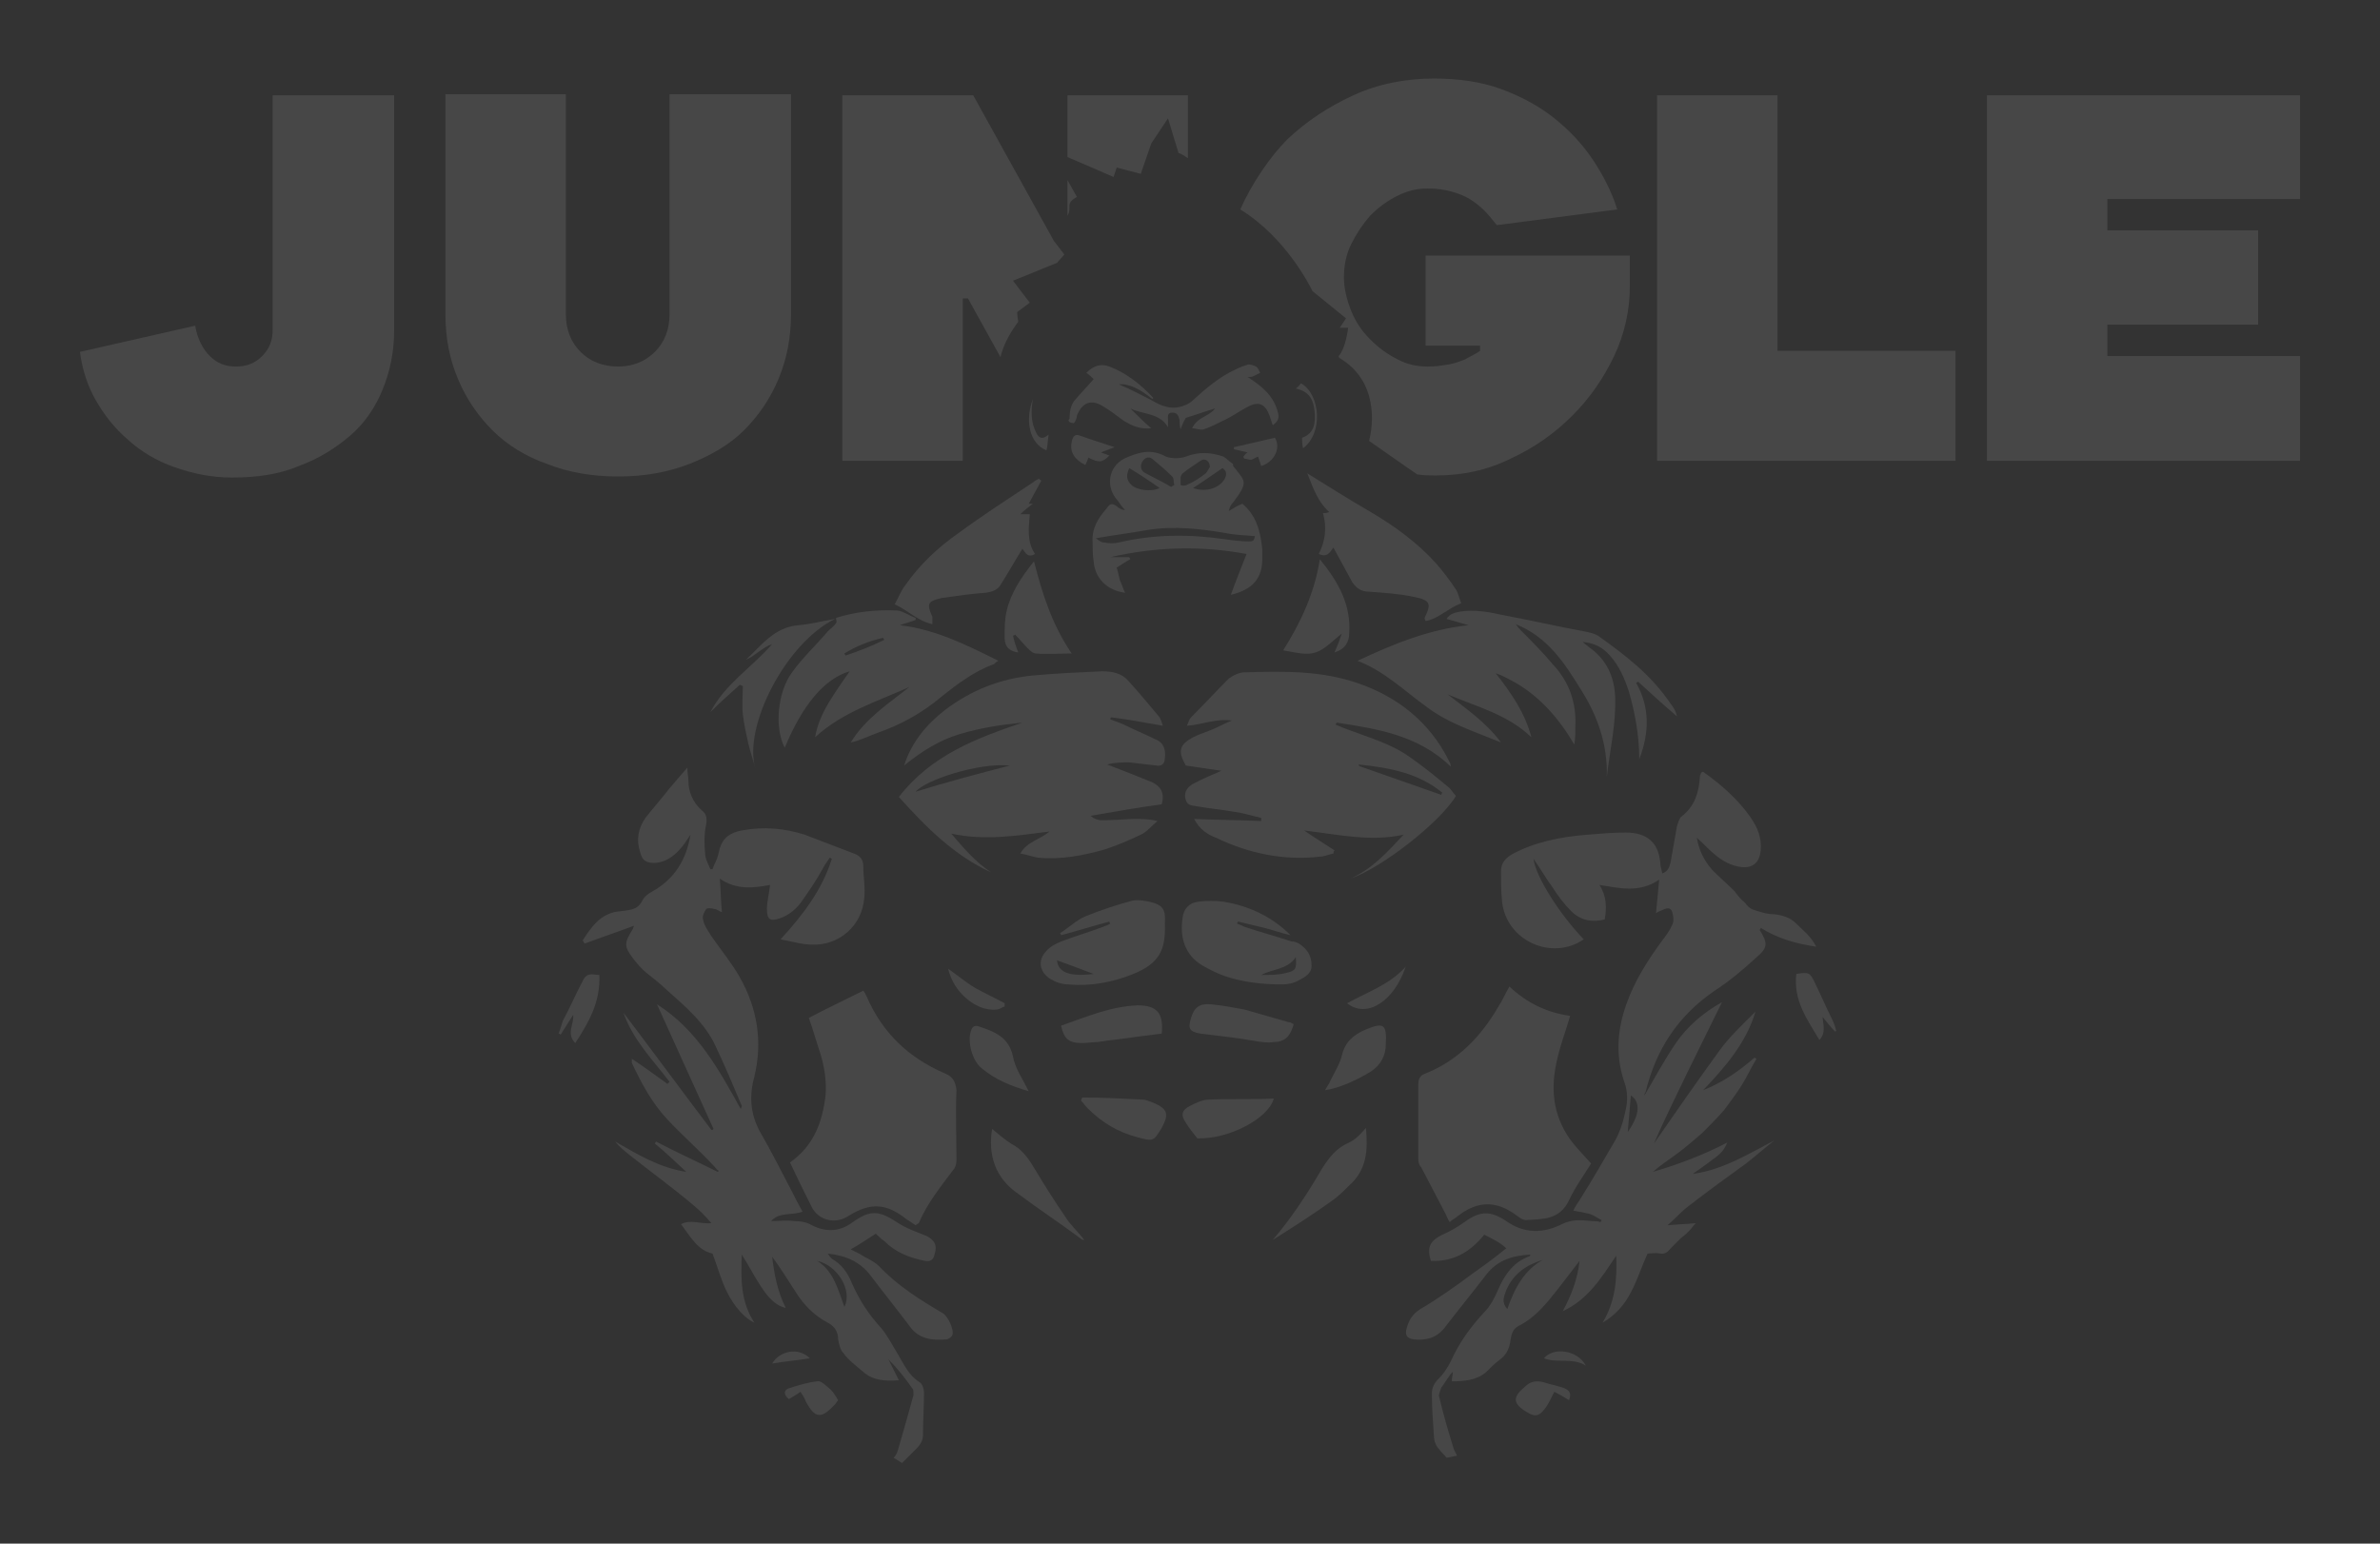 <svg width="925" height="600" viewBox="0 0 925 600" fill="none" xmlns="http://www.w3.org/2000/svg">
<rect x="0" y="0" width="925" height="600" fill="#333333" stroke="none"/>
<g opacity="0.1">
<path d="M324.527 240.57C319.643 241.384 315.166 242.605 310.282 243.012C300.921 243.826 296.037 250.746 289.932 256.445C293.595 254.817 296.444 251.56 300.107 250.339C292.374 259.294 281.792 265.807 276.094 276.798C279.757 273.134 283.827 269.471 287.49 266.214C287.897 266.214 288.304 266.621 288.711 266.621C288.711 270.285 288.304 273.948 288.711 277.612C289.118 281.275 289.932 284.939 290.746 288.602C291.56 292.266 292.781 295.522 293.595 298.779C288.711 282.497 305.398 249.932 324.527 240.57Z" fill="white"/>
<path d="M349.761 243.012C351.796 242.198 353.831 241.791 355.866 240.977C355.866 240.57 355.866 240.57 355.866 240.163C353.424 239.349 351.389 237.72 348.947 237.313C340.807 236.906 332.667 237.72 324.934 240.163C324.934 240.977 325.341 241.791 324.934 242.198C324.12 243.419 322.899 244.233 321.678 245.454C317.201 250.746 311.91 255.631 307.84 261.33C302.142 269.064 300.921 282.904 304.991 290.638C311.91 273.948 320.457 263.772 330.225 260.923C327.376 264.993 324.527 269.064 322.085 273.134C319.643 277.205 317.608 281.682 316.794 286.567C327.376 276.798 340.807 272.727 353.424 267.028C345.284 273.541 336.33 279.24 330.632 288.602C334.295 287.788 337.551 286.16 340.807 284.939C350.168 281.682 358.308 277.205 366.041 270.692C372.146 265.807 378.658 260.923 386.391 258.073C386.798 257.666 387.205 257.259 388.019 256.852C375.809 250.746 363.599 244.64 349.761 243.012ZM328.597 254.817C328.597 254.41 328.19 254.41 328.19 254.003C332.667 251.153 337.958 249.118 343.249 247.897C343.249 248.304 343.656 248.304 343.656 248.711C338.772 251.153 333.481 253.189 328.597 254.817Z" fill="white"/>
<path d="M362.378 239.756C359.936 234.464 360.75 233.65 366.041 232.429C371.739 231.615 377.437 230.801 383.135 230.393C385.984 229.986 388.019 229.172 389.24 226.73C392.089 222.252 394.531 217.775 397.38 213.297C398.601 214.925 399.415 216.961 402.264 215.332C399.008 210.448 399.822 205.156 400.229 199.864C399.008 199.864 398.194 199.864 396.566 199.864C398.194 198.236 399.822 197.015 401.45 195.794C400.636 195.794 400.229 195.794 399.822 195.794C401.45 192.944 403.078 189.688 404.706 186.839C404.299 186.431 403.892 186.431 403.892 186.024C403.078 186.431 402.264 186.839 401.857 187.246C392.089 193.758 381.914 200.271 372.553 207.191C364.413 212.89 357.494 219.403 351.796 227.544C350.168 229.579 349.354 232.022 347.726 234.871C353.017 237.313 356.68 241.384 362.378 242.605C362.378 240.977 362.378 240.163 362.378 239.756Z" fill="white"/>
<path d="M367.262 417.232C353.017 411.126 342.842 401.357 336.737 387.11C336.33 386.296 335.923 385.482 335.516 385.075C328.19 388.738 321.271 391.995 314.352 395.658C315.98 400.136 317.201 404.613 318.829 409.498C320.457 414.79 321.271 420.081 320.864 425.78C319.643 435.957 316.387 445.319 307.026 451.832C309.875 457.938 312.724 463.636 315.573 469.335C318.422 474.627 324.934 475.848 329.818 472.592C338.365 467.3 344.47 467.707 352.203 473.813C353.424 474.627 354.645 475.441 355.866 476.255C356.273 475.848 357.087 475.441 357.087 475.441C360.343 467.707 365.634 461.194 370.518 454.681C371.332 453.867 371.739 452.239 371.739 451.018C371.739 442.063 371.332 433.107 371.739 423.745C371.332 420.081 370.111 418.453 367.262 417.232Z" fill="white"/>
<path d="M448.255 428.63C447.034 428.222 445.406 427.408 444.185 427.408C436.452 427.001 428.312 426.594 420.579 426.594C420.579 427.001 420.172 427.408 420.172 427.815C420.986 428.629 421.8 429.851 422.614 430.665C428.312 436.364 434.417 440.027 442.15 442.062C448.255 443.691 448.255 443.691 451.511 438.399C454.36 433.107 453.953 431.072 448.255 428.63Z" fill="white"/>
<path d="M406.74 175.034C407.147 173.405 407.147 171.777 407.554 168.928C404.706 171.37 403.485 169.742 402.671 168.114C400.636 164.043 400.636 159.566 401.45 155.088C398.194 163.636 400.229 172.591 406.74 175.034Z" fill="white"/>
<path d="M446.627 350.475C444.592 350.068 442.15 349.66 440.115 350.068C434.01 351.696 427.905 353.731 421.8 356.173C418.137 357.802 415.288 360.651 412.032 362.686C412.032 363.093 412.439 363.093 412.439 363.5C418.544 361.872 425.056 359.837 431.161 358.209C431.161 358.616 431.568 359.023 431.568 359.023C430.754 359.43 429.94 359.837 428.719 360.244C423.428 362.279 417.73 363.907 412.439 365.943C410.404 366.757 407.962 367.978 406.334 370.013C403.078 373.677 404.299 378.154 408.369 380.597C410.404 381.818 412.846 382.632 415.288 382.632C423.835 383.446 432.382 381.818 440.522 378.561C450.29 374.491 453.139 369.606 452.732 359.023C453.139 353.324 451.918 351.696 446.627 350.475ZM410.811 373.27C415.288 374.898 419.765 376.526 425.056 378.561C415.288 379.783 411.218 377.747 410.811 373.27Z" fill="white"/>
<path d="M401.857 453.867C399.415 449.796 396.973 446.54 392.903 444.504C390.461 442.876 388.019 440.841 385.577 438.806C383.949 448.982 386.798 457.937 395.752 464.043C403.892 470.149 412.032 475.441 420.172 481.547C420.579 481.954 420.986 481.954 421.393 481.954C418.951 478.697 416.102 476.255 414.067 472.998C409.59 466.485 405.52 459.973 401.857 453.867Z" fill="white"/>
<path d="M390.461 391.18C390.461 390.773 390.461 390.366 390.461 389.959C386.798 387.924 383.135 386.296 379.472 384.26C375.809 382.225 372.553 379.376 368.483 376.526C369.704 381.411 372.146 385.075 375.402 387.924C378.658 390.773 382.728 392.809 387.205 392.402C388.426 392.402 389.24 391.587 390.461 391.18Z" fill="white"/>
<path d="M393.717 410.719C392.089 402.985 386.391 400.95 380.286 398.914C379.065 398.507 377.844 398.914 377.437 400.543C375.809 404.613 377.844 412.347 381.507 415.197C386.798 419.674 392.903 422.117 399.822 424.152C397.38 419.267 394.531 415.197 393.717 410.719Z" fill="white"/>
<path d="M420.579 405.427C422.614 405.427 424.649 405.02 426.684 405.02C431.568 404.206 436.859 403.799 441.743 402.985C444.999 402.578 448.255 402.171 451.511 401.764C452.325 393.623 449.476 390.773 442.15 390.773C431.568 391.18 422.207 395.251 412.846 398.508C412.439 398.508 412.439 398.915 412.439 398.915C413.66 403.799 415.288 405.427 420.579 405.427Z" fill="white"/>
<path d="M510.932 159.973C511.339 164.043 510.932 168.521 506.049 170.149C506.049 171.37 506.049 172.592 506.456 174.22C514.188 168.521 513.374 153.46 505.642 148.982C505.235 149.389 504.828 150.204 503.607 151.018C509.305 152.239 510.525 155.902 510.932 159.973Z" fill="white"/>
<path d="M516.631 199.05C515.41 199.457 515.003 199.457 514.189 199.457C515.817 205.156 515.003 210.448 512.561 215.333C516.224 216.961 517.038 214.111 518.259 212.89C520.701 217.368 523.143 221.845 525.585 226.323C527.213 228.765 529.248 229.987 532.097 229.987C537.795 230.394 543.9 230.801 549.598 232.022C555.703 233.243 556.517 234.464 553.668 240.163C553.668 240.163 553.668 240.57 554.075 241.384C558.959 240.57 562.622 236.499 567.913 234.464C567.099 232.429 566.692 230.394 565.878 229.172C563.436 225.509 560.994 222.252 558.145 218.996C550.819 210.855 541.865 204.342 532.097 198.643C524.364 194.166 516.631 189.281 508.084 183.989C510.526 190.095 512.154 194.98 516.631 199.05Z" fill="white"/>
<path d="M217.079 401.764C217.486 401.764 217.486 401.764 217.893 402.171C219.521 399.728 221.149 396.879 222.777 394.437C223.184 398.1 219.928 401.764 223.591 405.427C228.882 397.286 233.359 389.552 232.952 378.969C230.917 378.969 228.475 377.747 226.847 380.597C223.998 385.889 221.556 391.587 218.707 396.879C218.3 398.1 217.893 399.728 217.079 401.764Z" fill="white"/>
<path d="M391.275 237.313C390.461 240.57 390.461 244.233 390.461 247.897C390.461 251.56 392.496 253.188 395.752 253.595C394.938 251.56 394.124 249.118 393.717 247.083C394.124 247.083 394.531 246.676 394.531 246.676C396.159 248.304 397.787 250.339 399.415 251.967C400.229 252.781 401.45 254.003 402.671 254.003C406.741 254.41 411.218 254.003 416.509 254.003C408.776 242.605 405.113 230.8 401.857 218.182C396.973 224.287 392.903 230.393 391.275 237.313Z" fill="white"/>
<path d="M306.619 543.826C307.84 543.012 309.468 542.198 311.096 540.977C311.91 542.198 312.724 543.419 313.131 544.64C316.794 551.56 319.236 551.56 324.527 545.861C324.934 545.454 325.341 544.64 325.748 544.233C324.934 543.012 324.12 541.384 322.899 540.163C321.271 538.941 319.236 536.499 317.608 536.906C313.945 537.313 309.875 538.534 306.212 539.756C304.584 540.57 304.584 542.198 306.619 543.826Z" fill="white"/>
<path d="M300.107 529.987C304.991 529.172 309.875 528.765 314.759 527.951C310.282 523.474 302.956 525.102 300.107 529.987Z" fill="white"/>
<path d="M447.848 304.07C442.964 302.035 437.673 300 432.382 297.964C431.568 297.557 431.161 297.557 430.347 297.15C433.196 296.336 436.045 296.336 438.894 296.336C442.557 296.743 445.813 297.15 449.476 297.557C451.511 297.964 452.732 296.743 452.732 294.708C453.139 291.452 452.325 288.602 449.069 287.381C444.999 285.346 440.929 283.717 436.859 281.682C435.231 280.868 433.603 280.461 431.568 279.647C431.568 279.24 431.568 278.833 431.975 278.833C438.487 279.647 444.999 280.868 451.918 282.089C451.511 280.461 451.104 279.647 450.697 278.833C446.627 273.948 442.557 269.063 438.487 264.586C436.045 261.736 432.382 260.922 428.312 260.922C419.358 261.329 410.404 261.736 401.45 262.551C388.833 263.772 377.437 268.249 367.262 275.983C359.936 281.682 354.238 288.602 351.389 297.557C357.901 292.266 364.82 287.788 372.96 285.346C381.1 282.903 389.24 281.682 397.38 280.868C379.472 286.974 361.971 293.487 349.354 309.769C359.936 321.574 370.925 332.564 385.17 339.077C379.065 335.007 374.588 329.715 369.704 324.016C382.728 326.865 394.938 324.83 407.962 323.202C403.892 326.458 399.008 327.272 396.566 331.75C399.008 332.157 401.043 332.971 403.485 333.378C412.439 334.192 420.986 332.564 429.533 330.122C434.417 328.494 439.301 326.458 444.185 324.016C446.22 322.795 447.848 320.76 449.883 319.131C446.627 318.317 443.778 318.317 440.929 318.317C438.08 318.317 434.824 318.724 431.975 318.724C429.126 318.724 426.684 319.538 423.835 317.096C433.196 315.468 442.557 313.84 451.511 312.618C452.732 308.141 451.104 305.698 447.848 304.07ZM355.866 307.734C359.529 303.256 380.286 296.336 392.496 297.557C379.879 300.814 367.669 304.07 355.866 307.734Z" fill="white"/>
<path d="M511.34 253.596C515.003 252.374 517.852 249.118 521.515 246.269C520.701 248.711 519.887 250.746 518.666 253.596C522.736 252.374 524.364 249.525 524.364 246.269C525.178 235.278 520.294 226.323 512.968 217.368C510.933 230.393 505.642 241.791 498.723 252.782C503.607 253.596 507.677 254.817 511.34 253.596Z" fill="white"/>
<path d="M483.664 178.291C484.478 178.291 485.292 178.698 486.106 178.698C486.92 178.698 487.734 177.883 488.955 177.476C489.362 178.698 489.769 179.919 490.176 181.14C495.467 179.512 497.909 173.813 495.467 170.149C490.176 171.371 484.885 172.592 479.594 173.813C479.594 174.22 479.594 174.22 479.594 174.627C481.222 175.034 483.257 175.441 484.885 175.848C484.071 176.255 483.664 177.069 483.257 177.476C483.257 177.476 483.257 177.883 483.664 178.291Z" fill="white"/>
<path d="M417.323 164.45C417.73 164.043 417.73 164.043 417.73 164.043C418.137 163.229 418.544 162.415 418.544 161.601C420.579 156.309 424.242 155.088 428.719 157.938C431.568 159.566 434.01 161.601 436.859 163.636C439.708 165.265 442.557 166.893 447.441 166.486C444.185 163.636 441.743 161.194 439.301 158.752C444.185 161.194 450.697 160.38 453.953 166.079C453.953 164.857 453.953 164.043 453.953 163.229C453.953 162.008 453.546 160.38 455.581 160.38C457.616 160.38 458.023 161.601 458.43 163.229C458.43 164.043 458.43 165.265 458.837 166.893C459.651 164.45 460.465 163.229 460.872 162.415C464.942 161.194 468.198 159.973 472.268 158.752C469.826 162.008 465.349 162.008 463.314 166.486C464.942 166.486 466.57 167.3 467.791 166.893C470.233 166.079 472.675 164.857 475.117 163.636C478.78 162.008 482.036 159.566 485.292 157.938C489.362 155.902 491.804 157.123 493.432 161.601C493.839 162.822 494.246 164.043 494.653 165.264C497.095 163.636 497.095 162.008 496.688 160.38C495.06 153.867 490.583 150.203 484.885 146.54C486.106 146.54 486.513 146.54 487.327 146.133C488.141 145.726 488.955 145.319 489.769 144.912C489.362 144.098 488.955 142.876 488.141 142.469C487.327 142.062 486.106 141.655 485.292 141.655C483.664 142.062 481.629 142.876 480.001 143.691C473.896 146.54 468.605 151.018 463.721 155.495C462.907 156.309 461.686 157.123 460.465 157.53C455.581 159.566 451.511 157.938 447.441 155.495C443.371 153.46 439.708 151.425 434.824 149.389C438.894 148.982 443.371 151.425 447.848 155.088L448.255 154.681C443.371 149.389 437.673 144.912 431.161 142.469C427.905 141.248 425.056 142.062 422.207 144.912C423.428 145.726 424.242 146.54 425.056 147.354C422.614 150.203 420.172 152.646 418.137 155.088C416.102 157.123 415.695 159.973 415.695 162.822C414.881 163.229 415.288 164.45 417.323 164.45Z" fill="white"/>
<path d="M419.765 169.335C417.73 168.521 416.916 169.742 416.509 171.777C415.695 175.848 417.73 178.697 421.8 180.733C422.207 179.919 422.614 179.104 423.021 177.883C427.091 179.919 428.312 179.919 431.161 177.069C429.94 176.662 429.126 176.255 427.905 175.848C429.94 175.034 431.161 174.627 433.196 173.813C428.312 172.184 424.242 170.963 419.765 169.335Z" fill="white"/>
<path d="M530.876 400.136C525.992 402.171 522.736 405.021 521.515 410.312C520.701 413.569 518.666 416.825 517.038 420.082C516.631 421.303 515.817 422.117 515.003 423.745C520.701 422.931 527.62 419.675 532.911 416.418C536.574 413.976 538.609 410.312 538.609 405.835C539.016 398.101 537.795 397.286 530.876 400.136Z" fill="white"/>
<path d="M470.64 390.366C466.163 389.959 464.128 391.587 462.907 395.658C461.686 399.729 462.093 400.95 466.57 401.764C473.489 402.578 480.815 403.392 487.734 404.613C490.176 405.02 492.618 405.427 495.06 405.02C499.537 405.02 501.572 402.578 502.793 398.1C501.979 397.693 501.572 397.286 500.758 397.286C495.06 395.658 489.362 394.03 483.664 392.402C479.187 391.587 475.117 390.773 470.64 390.366Z" fill="white"/>
<path d="M600.066 527.951C604.95 529.986 611.055 527.544 616.346 530.8C613.09 524.694 603.729 523.473 600.066 527.951Z" fill="white"/>
<path d="M546.342 375.712C540.237 382.632 531.69 385.482 523.55 389.959C531.283 396.065 541.865 389.145 546.342 375.712Z" fill="white"/>
<path d="M524.364 444.098C519.48 446.133 516.631 449.796 513.782 454.274C508.084 464.043 501.979 473.406 494.653 481.954C502.386 477.069 510.119 472.185 517.445 466.893C519.887 465.265 522.329 462.822 524.364 460.787C531.283 454.681 531.69 446.947 530.876 438.399C528.841 440.841 526.806 442.877 524.364 444.098Z" fill="white"/>
<path d="M562.622 305.698C557.738 301.628 553.261 297.964 547.97 294.301C540.644 289.009 531.69 286.567 523.143 283.31C521.922 282.903 520.294 282.089 519.073 281.682C519.073 281.275 519.48 281.275 519.48 280.868C535.353 283.31 551.226 285.753 563.843 297.964C563.843 296.743 563.436 296.336 563.029 295.522C555.703 280.868 543.493 271.099 528.434 265.807C513.782 260.515 498.723 260.922 483.664 261.329C481.629 261.329 479.187 262.551 477.559 263.772C472.675 268.656 467.791 273.948 462.907 278.833C462.093 279.647 462.093 280.461 461.279 282.089C467.384 281.682 472.268 279.24 478.78 280.054C476.745 280.868 475.117 281.682 473.489 282.496C470.233 284.125 466.977 284.939 463.721 286.567C458.43 289.416 457.616 291.859 460.872 297.557L474.71 299.593C471.047 301.221 466.977 302.849 463.314 304.884C460.872 306.513 460.058 308.548 460.872 310.99C461.686 313.433 463.721 313.025 465.349 313.433C469.826 314.247 474.71 314.654 479.187 315.468C482.85 315.875 486.513 317.096 490.176 317.91C490.176 318.317 490.176 318.724 490.176 319.131C481.629 318.724 473.082 318.724 464.128 318.317C466.163 322.388 469.419 324.423 472.675 325.644C485.292 331.75 499.13 334.599 512.968 332.971C514.596 332.971 516.224 332.157 518.259 331.75C518.259 331.343 518.259 330.936 518.666 330.529C515.003 328.087 510.933 325.644 506.863 322.795C520.294 324.423 532.911 327.272 545.528 324.423C539.423 330.936 533.318 337.856 524.771 341.519C536.981 337.449 559.773 319.538 565.878 309.362C564.657 308.141 563.843 306.513 562.622 305.698ZM560.18 308.955C549.598 305.291 539.423 301.628 528.841 297.964C528.434 297.964 528.027 297.557 528.027 297.15C539.83 298.371 551.226 300.407 560.587 308.141C560.18 308.548 560.18 308.548 560.18 308.955Z" fill="white"/>
<path d="M621.637 247.49C620.009 246.268 617.974 245.861 615.939 245.454C604.95 243.419 594.368 240.977 583.379 238.941C578.088 237.72 572.797 236.906 567.506 237.72C565.471 238.127 563.436 238.534 562.215 240.57C565.064 241.384 567.913 242.198 570.762 243.012C555.296 244.64 541.458 250.339 527.62 256.852C538.202 260.922 545.935 268.657 554.482 274.762C563.029 281.275 573.611 284.532 583.379 288.602C577.681 280.868 569.948 275.576 562.622 269.878C574.018 274.762 585.821 277.612 595.182 286.567C592.74 277.205 587.449 269.471 581.344 261.737C584.193 262.551 586.635 264.179 589.077 265.4C598.845 271.099 606.171 279.647 611.869 289.416C612.276 286.974 612.276 284.532 612.276 282.089C612.683 273.134 609.834 264.993 603.729 258.48C599.659 253.595 595.182 249.118 590.705 244.64C589.891 243.826 589.484 243.012 589.077 242.605C601.287 247.49 607.799 257.259 614.311 267.842C620.823 278.019 624.893 289.416 624.486 302.035C625.707 291.452 628.149 281.275 627.742 270.692C627.335 262.551 624.079 256.038 617.567 251.56C616.753 250.746 615.939 250.339 615.125 249.525C619.602 249.932 622.858 251.56 625.707 254.817C629.37 258.887 631.405 263.772 633.033 268.657C635.475 277.205 637.103 285.753 637.103 295.115C641.173 284.532 641.173 274.762 635.882 265.4C636.289 265.4 636.289 264.993 636.696 264.993C641.58 269.471 646.464 273.948 651.755 278.426C651.348 276.391 650.534 275.169 649.313 273.541C641.58 262.144 631.812 254.817 621.637 247.49Z" fill="white"/>
<path d="M607.392 539.349C604.95 538.535 602.508 538.128 600.066 537.314C597.217 536.499 594.775 536.906 592.74 538.942C587.856 543.012 587.856 545.455 593.147 548.711C596.403 550.746 598.031 550.746 600.473 547.49C602.101 545.455 602.915 543.012 604.136 540.977C605.764 541.791 607.799 543.012 609.834 544.233C611.055 540.977 609.427 540.163 607.392 539.349Z" fill="white"/>
<path d="M554.075 417.232C551.633 418.046 551.226 419.674 551.226 421.71C551.226 431.479 551.226 440.841 551.226 450.61C551.226 451.832 551.633 453.053 552.447 453.867C555.703 459.973 558.552 465.672 561.808 471.777C562.215 472.591 562.622 473.813 563.436 475.034C564.657 473.813 565.878 473.406 566.692 472.591C574.018 466.893 581.344 466.486 589.077 472.184C590.298 472.999 591.519 474.22 593.147 474.22C599.659 473.813 606.171 474.22 609.834 466.486C612.276 461.194 615.939 456.309 618.381 452.239C615.125 448.575 612.276 445.726 610.241 442.876C603.322 433.107 602.508 422.524 605.357 411.126C606.578 405.834 608.613 400.543 610.241 394.844C601.287 393.623 593.554 389.959 586.635 383.446C585.007 386.296 583.786 389.145 582.158 391.587C575.239 403.392 566.285 412.347 554.075 417.232Z" fill="white"/>
<path d="M469.826 427.409C467.384 427.409 464.942 428.63 462.5 429.851C459.244 431.479 458.837 433.514 460.872 436.364C462.093 438.399 463.721 440.434 465.349 442.47C477.559 442.877 493.025 434.736 495.06 427.001C486.92 427.409 478.373 427.001 469.826 427.409Z" fill="white"/>
<path d="M482.85 195.793C480.815 196.608 479.594 197.422 477.559 198.643C477.966 197.015 478.373 196.201 479.187 195.386C485.292 187.245 484.071 187.245 479.594 181.547C479.187 181.139 479.187 180.732 479.187 180.325C477.966 179.511 476.745 178.29 475.524 177.476C470.64 175.848 466.163 175.441 460.872 177.476C458.837 178.29 455.174 178.29 453.139 177.476C447.441 174.22 442.15 175.848 436.859 178.29C430.754 181.547 429.533 189.281 434.417 194.572C435.231 195.793 436.045 197.015 437.266 198.236C436.045 198.236 435.638 197.829 434.824 197.422C432.382 195.386 431.568 195.386 429.94 197.829C426.684 201.492 424.242 205.563 424.649 210.855C424.649 213.297 424.649 215.739 425.056 218.182C425.463 224.694 430.347 229.579 437.266 230.393C436.452 228.765 436.045 227.137 435.231 225.509C434.824 223.88 434.417 221.845 434.01 220.624C436.045 219.403 437.673 218.182 439.301 217.367C439.301 216.96 438.894 216.96 438.894 216.553H431.568C449.476 212.483 466.977 212.076 484.478 215.332C482.443 220.624 480.408 225.509 478.373 231.207C486.92 229.172 490.583 224.694 490.583 217.367C490.583 216.146 490.583 214.518 490.583 213.297C489.769 205.97 488.141 200.271 482.85 195.793ZM475.524 186.838C473.082 190.095 468.198 191.316 463.721 189.688C467.384 187.245 471.047 184.803 475.117 181.954C477.152 183.175 476.745 185.21 475.524 186.838ZM458.837 185.617C458.837 185.21 459.244 184.396 459.651 183.989C461.686 182.361 464.128 180.732 466.57 179.104C468.198 177.883 470.233 179.104 470.233 181.547C469.826 181.954 469.419 183.175 468.605 183.989C466.57 185.617 464.128 187.245 461.279 188.466C460.465 188.874 459.244 188.874 458.837 188.466C458.837 187.652 458.837 186.431 458.837 185.617ZM444.185 179.104C445.406 177.476 447.034 177.476 448.255 178.697C450.697 180.732 453.139 182.768 455.581 185.21C456.395 186.024 455.988 187.245 456.395 188.466C455.988 188.874 455.581 188.874 455.174 189.281C451.918 187.245 448.255 185.617 444.592 183.582C443.371 182.768 442.964 180.732 444.185 179.104ZM438.894 181.954C442.964 184.396 446.627 186.838 450.697 189.688C447.441 191.316 441.743 190.502 439.708 188.466C437.673 186.431 437.673 184.803 438.894 181.954ZM485.292 210.447C482.443 210.447 479.187 210.04 476.338 209.633C462.5 207.598 448.662 207.598 434.824 210.855C433.196 211.262 431.161 211.262 429.126 210.855C427.905 210.855 427.091 210.04 425.87 209.226C432.789 208.005 439.301 207.191 446.22 205.97C456.395 204.342 466.57 205.563 476.338 207.191C480.001 208.005 484.071 208.005 487.734 208.412C487.327 210.04 487.327 210.447 485.292 210.447Z" fill="white"/>
<path d="M366.448 510.448C357.494 505.156 348.947 499.864 341.621 492.13C339.586 490.095 336.33 488.874 333.888 487.245C333.074 486.838 332.26 486.431 330.632 485.617C334.295 483.582 337.144 481.547 340.4 479.511C341.621 480.733 342.435 481.547 343.656 482.361C348.133 486.838 353.424 488.874 359.529 490.095C361.564 490.502 362.785 489.688 363.192 487.652C364.413 483.989 363.192 481.954 359.936 480.325C355.866 478.697 352.203 477.476 348.54 475.034C341.621 470.556 338.365 470.149 331.446 475.034C326.562 478.697 321.271 479.104 315.573 476.255C313.538 475.034 311.096 474.627 308.654 474.627C305.805 474.22 302.549 474.627 299.7 474.627C302.956 470.963 307.433 472.591 311.91 470.963C310.282 468.114 309.061 465.671 307.84 463.229C303.77 455.495 299.7 447.354 295.223 439.62C291.56 432.7 291.153 425.78 293.188 418.453C296.444 405.02 294.409 391.994 287.49 379.783C284.234 374.084 280.164 369.199 276.501 363.908C275.28 361.872 273.652 359.837 273.245 357.395C272.838 356.173 273.652 354.545 274.466 353.324C274.873 352.917 276.501 352.917 277.722 353.324C278.536 353.324 279.35 354.138 280.571 354.545C280.164 350.475 280.164 346.404 279.757 341.519C286.269 345.997 292.781 345.183 299.293 343.962C298.886 347.625 298.072 350.475 298.072 353.324C298.072 357.395 299.293 358.209 302.956 356.988C306.619 355.766 309.468 353.324 311.503 350.475C314.352 346.404 317.201 342.334 319.643 337.856C320.457 336.228 321.678 334.6 322.492 333.378C322.899 333.378 322.899 333.785 323.306 333.785C319.643 345.59 312.317 355.359 303.363 365.129C307.84 365.943 311.91 367.164 315.573 367.164C326.155 367.571 335.109 359.837 335.923 348.846C336.33 344.776 335.516 340.705 335.516 336.635C335.516 334.192 334.295 332.564 331.853 331.75C325.341 329.308 319.236 326.865 312.724 324.423C304.991 321.981 296.851 321.167 288.304 322.795C283.827 323.609 280.978 325.644 279.757 329.715C279.35 331.343 278.943 333.378 278.129 335.007C277.722 335.821 277.315 336.635 276.908 337.856C276.501 337.856 276.094 337.856 276.094 337.856C275.28 335.821 274.059 333.785 274.059 331.75C273.652 328.087 273.652 324.016 274.466 320.353C274.873 317.91 274.466 316.282 272.838 315.061C269.175 311.804 267.547 307.734 267.547 303.256C267.547 302.035 267.14 300.407 267.14 298.372C264.291 301.628 261.849 304.477 259.814 306.92C256.965 310.583 253.709 314.247 250.86 317.91C248.011 321.981 247.197 326.458 248.825 331.343C249.639 334.6 251.267 335.414 254.523 335.414C259.814 335.007 263.07 331.75 265.919 328.087C266.733 326.865 267.547 325.644 268.361 324.423C266.733 334.192 262.256 341.519 253.709 346.404C252.081 347.218 250.453 348.439 249.639 350.068C248.418 352.51 246.79 353.324 244.348 353.731C242.313 354.138 240.685 354.138 238.65 354.545C232.545 356.173 229.696 360.651 226.44 365.536C226.847 365.943 226.847 366.35 227.254 366.757C233.766 364.315 239.871 362.279 246.383 359.837C246.383 360.244 245.976 360.651 245.976 361.058C242.72 366.35 242.313 367.571 245.976 372.456C247.604 374.491 249.232 376.526 251.267 378.154C253.709 380.19 256.558 382.225 259 384.667C266.326 391.18 274.059 397.693 278.129 406.648C281.792 414.382 285.048 422.116 288.304 429.851C288.304 429.851 288.304 430.258 287.897 431.072C279.35 415.604 270.803 400.135 255.337 390.366C262.663 406.648 269.989 422.524 277.315 438.806C276.908 439.213 276.908 439.213 276.501 439.213C265.105 424.152 253.709 408.684 242.313 393.623C245.976 404.206 253.709 411.94 260.221 420.488L259.407 421.302C254.93 418.046 250.453 414.789 245.569 411.533C245.569 412.347 245.569 412.754 245.569 413.161C249.232 420.895 253.302 428.629 259.407 435.142C265.105 441.248 271.617 446.947 277.315 453.053C278.129 453.867 278.536 454.681 279.35 455.088L278.943 455.495C270.803 451.424 262.663 447.761 254.93 443.69C254.93 444.098 254.523 444.097 254.523 444.505C258.593 447.761 262.256 451.424 266.733 455.495C256.151 453.867 247.604 448.575 239.057 443.69C240.685 445.726 242.72 447.354 244.755 448.982C252.895 455.495 261.442 461.601 269.582 468.521C272.024 470.556 274.059 472.591 276.501 475.441C272.024 475.848 268.361 473.813 264.698 475.848C268.361 480.733 271.21 486.024 276.908 487.245C278.943 492.537 280.164 497.422 282.606 502.306C285.455 508.005 289.525 512.483 293.188 514.111C287.897 505.97 287.897 497.422 288.304 487.652C291.153 492.13 293.188 496.201 295.63 499.864C299.293 505.563 302.142 507.598 305.398 508.412C302.142 501.899 300.921 495.387 300.107 488.467C303.363 492.944 306.212 497.422 309.061 501.899C312.317 507.191 316.387 511.262 321.678 514.111C324.12 515.332 325.748 517.368 325.748 520.624C326.155 522.659 326.562 524.695 327.783 525.916C329.818 528.765 332.667 530.8 335.516 533.243C339.179 536.499 343.656 536.906 349.354 536.499C347.726 533.243 346.505 530.8 345.284 528.358C348.947 532.022 351.796 535.685 354.645 539.756C355.052 540.163 355.052 541.384 355.052 542.198C353.017 549.525 350.982 556.852 348.947 563.772C348.54 564.993 348.133 565.807 347.319 566.621L350.575 568.657C352.61 566.621 354.238 564.993 356.273 562.958C357.901 561.33 358.715 559.701 358.715 557.666C358.715 552.374 359.122 546.676 359.122 541.384C359.122 539.756 358.308 537.72 357.494 537.313C353.017 534.464 351.389 530.393 348.947 526.323C346.912 523.066 344.877 518.996 342.435 516.146C337.551 510.855 333.888 505.156 331.039 498.643C329.411 494.572 326.969 491.316 323.306 489.281C322.899 488.874 322.492 488.467 321.678 487.245C329.004 488.059 334.295 490.502 338.365 495.794C343.249 502.306 348.54 508.819 353.424 515.332C357.087 520.624 362.378 521.031 367.669 520.624C368.483 520.624 369.704 519.81 370.111 518.996C370.925 516.96 368.483 511.669 366.448 510.448ZM328.19 508.005C325.748 501.492 324.12 494.165 317.608 490.095C325.341 491.723 331.446 501.492 328.19 508.005ZM665.186 451.017C669.256 448.168 670.07 446.947 671.291 444.097C661.93 448.982 652.162 452.646 642.394 455.495C645.65 452.646 648.906 450.61 652.162 448.168C655.418 445.726 658.674 442.876 661.523 440.434C664.372 437.585 667.628 434.328 670.07 431.479C672.512 428.222 674.954 424.966 676.989 421.709C679.024 418.453 680.652 414.789 682.687 411.533C682.28 411.533 682.28 411.126 681.873 411.126C675.768 416.418 669.256 420.895 661.93 423.745C670.477 414.789 678.617 405.427 682.28 393.216C677.396 398.1 672.105 402.985 668.035 408.684C659.488 420.488 650.941 432.7 642.801 444.505C646.871 435.142 651.348 426.187 655.825 416.825C660.302 407.87 664.779 398.507 669.256 389.552C661.93 393.623 655.825 398.914 651.348 405.427C646.871 411.94 643.208 418.86 639.138 425.78C639.138 425.373 639.138 424.966 639.545 424.559C643.615 407.87 652.162 394.844 666.407 385.074C672.105 381.411 677.396 376.933 682.28 372.456C687.164 368.385 687.164 366.757 683.908 361.465C683.908 361.465 684.315 361.058 684.315 360.651C690.827 364.722 697.746 366.757 705.886 367.978C703.851 363.908 700.595 361.465 698.153 359.023C695.711 356.581 692.862 355.766 689.606 355.359C686.757 355.359 684.315 354.545 681.873 353.731C680.245 353.324 679.024 352.103 678.21 350.882C676.582 349.661 675.361 348.032 674.14 346.404C671.291 343.555 668.442 341.112 665.593 338.263C662.337 334.6 660.302 330.529 659.488 325.644C661.93 327.68 663.558 329.715 666 331.75C669.256 334.6 672.919 336.635 676.989 337.042C681.466 337.449 683.908 335.007 684.315 330.529C684.722 325.644 683.094 321.574 680.245 317.503C675.361 310.583 668.849 304.884 661.93 300C661.93 300 661.523 300 661.116 300.407C661.116 300.814 660.709 301.221 660.709 301.628C660.302 308.141 658.674 313.433 653.383 317.503C652.569 318.317 652.162 319.946 651.755 321.167C650.941 325.644 650.127 330.529 649.313 335.007C648.906 336.635 648.499 338.67 646.057 339.484C645.65 337.856 645.243 336.228 645.243 335.007C644.429 327.273 639.952 323.609 631.812 323.609C626.928 323.609 622.044 324.016 617.16 324.423C606.578 325.237 596.403 327.273 587.449 332.157C585.007 333.785 583.379 335.414 583.379 338.67C583.379 342.741 583.379 346.404 583.786 350.475C585.414 365.536 602.915 373.677 615.532 365.129C606.171 355.359 596.81 340.705 595.996 333.785C598.845 337.856 600.88 341.519 603.322 344.776C605.357 348.032 607.799 351.289 610.648 354.138C614.311 357.802 618.788 358.616 623.672 357.395C624.486 352.917 624.486 348.439 621.637 343.962C629.37 345.183 637.103 347.218 644.836 341.927C644.429 346.811 644.022 350.475 643.615 354.952C644.836 354.138 645.243 354.138 646.057 353.731C648.499 352.51 649.72 352.917 650.127 355.359C650.534 356.988 650.534 358.616 649.72 359.837C648.906 361.872 647.278 363.908 646.057 365.536C640.359 373.27 635.475 381.004 632.219 389.959C628.556 400.135 627.742 410.312 631.405 420.895C632.626 424.152 632.626 428.222 631.812 431.479C630.998 435.549 629.777 439.62 627.742 443.283C623.265 451.017 618.788 458.751 613.904 466.486C613.09 467.707 612.276 468.928 611.462 470.556C613.904 470.963 615.939 471.37 617.567 471.777C619.195 472.184 620.823 473.406 622.451 474.22C622.451 474.627 622.044 474.627 622.044 475.034C621.23 474.627 620.009 474.627 618.788 474.627C614.718 474.22 611.055 473.813 606.985 475.848C599.659 479.511 592.333 479.511 585.414 474.627C579.309 470.556 575.239 470.556 569.134 475.034C566.285 477.069 563.436 478.697 560.587 479.918C555.703 482.361 554.482 484.803 556.11 490.095C565.064 490.502 571.576 486.431 576.867 479.918C580.123 481.547 583.379 483.175 585.414 485.21C580.937 488.874 576.46 492.13 572.39 494.979C565.878 499.864 558.959 504.749 552.04 508.819C548.784 510.855 547.563 513.297 546.749 516.146C545.935 518.996 546.749 520.217 549.598 520.624C554.075 521.031 558.145 520.217 561.401 516.146C566.692 509.226 572.39 502.306 577.681 495.387C582.158 489.688 587.856 488.06 594.775 487.652C594.775 488.06 594.368 488.467 593.961 488.467C587.856 490.909 584.6 495.794 582.158 501.492C580.937 504.342 579.309 507.598 576.867 510.041C571.576 515.739 567.099 521.845 563.843 529.172C562.622 531.614 560.994 534.057 558.959 536.092C557.331 537.72 556.517 539.349 556.517 541.791C556.517 547.49 556.924 552.781 557.331 558.48C557.331 560.108 558.145 562.144 559.366 563.365C560.18 564.586 561.401 565.4 562.215 566.621L566.285 565.807C565.878 564.993 565.471 564.179 565.064 563.365C563.029 556.852 560.994 549.932 559.366 543.012C558.959 542.198 559.773 540.57 560.18 539.349C561.401 537.72 562.622 535.685 563.843 534.057C564.25 533.65 564.25 533.65 564.657 533.243C564.657 534.464 564.25 535.278 564.25 536.906C569.134 536.906 574.018 536.499 577.681 533.243C579.309 531.614 580.937 529.986 582.565 528.765C585.414 526.73 586.635 524.287 587.042 521.031C587.449 518.589 587.856 516.553 590.298 515.332C596.81 512.076 601.287 506.377 605.764 500.678C608.613 497.015 611.055 493.758 613.904 490.095C613.09 497.422 610.648 503.528 607.392 509.633C617.16 505.156 622.451 496.608 628.149 488.06C628.556 497.422 627.742 505.97 622.858 514.111C627.742 511.262 631.405 507.191 633.847 502.306C636.289 497.829 637.917 492.537 640.359 487.245C641.58 487.245 643.208 486.838 645.243 487.245C647.685 487.652 648.499 486.024 649.72 484.803C650.941 483.582 652.162 482.361 653.383 481.14C654.604 480.325 655.825 479.104 656.639 478.29C657.453 477.476 657.86 476.662 659.081 475.441C655.011 475.848 652.162 475.848 648.092 476.255C651.348 473.406 653.79 470.556 656.639 468.521C663.965 462.822 671.291 457.53 678.617 452.239C682.28 449.389 685.943 446.133 689.606 443.283C679.431 448.575 669.663 454.681 657.86 456.309C660.709 454.274 663.151 452.646 665.186 451.017ZM585.821 508.819C583.379 505.97 584.6 503.935 585.414 501.492C588.263 494.979 593.147 491.723 599.659 489.688C592.333 493.758 588.67 500.678 585.821 508.819ZM632.626 440.027C633.033 435.549 633.44 430.258 633.847 425.78C637.51 428.222 637.51 433.107 632.626 440.027ZM366.448 510.448C357.494 505.156 348.947 499.864 341.621 492.13C339.586 490.095 336.33 488.874 333.888 487.245C333.074 486.838 332.26 486.431 330.632 485.617C334.295 483.582 337.144 481.547 340.4 479.511C341.621 480.733 342.435 481.547 343.656 482.361C348.133 486.838 353.424 488.874 359.529 490.095C361.564 490.502 362.785 489.688 363.192 487.652C364.413 483.989 363.192 481.954 359.936 480.325C355.866 478.697 352.203 477.476 348.54 475.034C341.621 470.556 338.365 470.149 331.446 475.034C326.562 478.697 321.271 479.104 315.573 476.255C313.538 475.034 311.096 474.627 308.654 474.627C305.805 474.22 302.549 474.627 299.7 474.627C302.956 470.963 307.433 472.591 311.91 470.963C310.282 468.114 309.061 465.671 307.84 463.229C303.77 455.495 299.7 447.354 295.223 439.62C291.56 432.7 291.153 425.78 293.188 418.453C296.444 405.02 294.409 391.994 287.49 379.783C284.234 374.084 280.164 369.199 276.501 363.908C275.28 361.872 273.652 359.837 273.245 357.395C272.838 356.173 273.652 354.545 274.466 353.324C274.873 352.917 276.501 352.917 277.722 353.324C278.536 353.324 279.35 354.138 280.571 354.545C280.164 350.475 280.164 346.404 279.757 341.519C286.269 345.997 292.781 345.183 299.293 343.962C298.886 347.625 298.072 350.475 298.072 353.324C298.072 357.395 299.293 358.209 302.956 356.988C306.619 355.766 309.468 353.324 311.503 350.475C314.352 346.404 317.201 342.334 319.643 337.856C320.457 336.228 321.678 334.6 322.492 333.378C322.899 333.378 322.899 333.785 323.306 333.785C319.643 345.59 312.317 355.359 303.363 365.129C307.84 365.943 311.91 367.164 315.573 367.164C326.155 367.571 335.109 359.837 335.923 348.846C336.33 344.776 335.516 340.705 335.516 336.635C335.516 334.192 334.295 332.564 331.853 331.75C325.341 329.308 319.236 326.865 312.724 324.423C304.991 321.981 296.851 321.167 288.304 322.795C283.827 323.609 280.978 325.644 279.757 329.715C279.35 331.343 278.943 333.378 278.129 335.007C277.722 335.821 277.315 336.635 276.908 337.856C276.501 337.856 276.094 337.856 276.094 337.856C275.28 335.821 274.059 333.785 274.059 331.75C273.652 328.087 273.652 324.016 274.466 320.353C274.873 317.91 274.466 316.282 272.838 315.061C269.175 311.804 267.547 307.734 267.547 303.256C267.547 302.035 267.14 300.407 267.14 298.372C264.291 301.628 261.849 304.477 259.814 306.92C256.965 310.583 253.709 314.247 250.86 317.91C248.011 321.981 247.197 326.458 248.825 331.343C249.639 334.6 251.267 335.414 254.523 335.414C259.814 335.007 263.07 331.75 265.919 328.087C266.733 326.865 267.547 325.644 268.361 324.423C266.733 334.192 262.256 341.519 253.709 346.404C252.081 347.218 250.453 348.439 249.639 350.068C248.418 352.51 246.79 353.324 244.348 353.731C242.313 354.138 240.685 354.138 238.65 354.545C232.545 356.173 229.696 360.651 226.44 365.536C226.847 365.943 226.847 366.35 227.254 366.757C233.766 364.315 239.871 362.279 246.383 359.837C246.383 360.244 245.976 360.651 245.976 361.058C242.72 366.35 242.313 367.571 245.976 372.456C247.604 374.491 249.232 376.526 251.267 378.154C253.709 380.19 256.558 382.225 259 384.667C266.326 391.18 274.059 397.693 278.129 406.648C281.792 414.382 285.048 422.116 288.304 429.851C288.304 429.851 288.304 430.258 287.897 431.072C279.35 415.604 270.803 400.135 255.337 390.366C262.663 406.648 269.989 422.524 277.315 438.806C276.908 439.213 276.908 439.213 276.501 439.213C265.105 424.152 253.709 408.684 242.313 393.623C245.976 404.206 253.709 411.94 260.221 420.488L259.407 421.302C254.93 418.046 250.453 414.789 245.569 411.533C245.569 412.347 245.569 412.754 245.569 413.161C249.232 420.895 253.302 428.629 259.407 435.142C265.105 441.248 271.617 446.947 277.315 453.053C278.129 453.867 278.536 454.681 279.35 455.088L278.943 455.495C270.803 451.424 262.663 447.761 254.93 443.69C254.93 444.098 254.523 444.097 254.523 444.505C258.593 447.761 262.256 451.424 266.733 455.495C256.151 453.867 247.604 448.575 239.057 443.69C240.685 445.726 242.72 447.354 244.755 448.982C252.895 455.495 261.442 461.601 269.582 468.521C272.024 470.556 274.059 472.591 276.501 475.441C272.024 475.848 268.361 473.813 264.698 475.848C268.361 480.733 271.21 486.024 276.908 487.245C278.943 492.537 280.164 497.422 282.606 502.306C285.455 508.005 289.525 512.483 293.188 514.111C287.897 505.97 287.897 497.422 288.304 487.652C291.153 492.13 293.188 496.201 295.63 499.864C299.293 505.563 302.142 507.598 305.398 508.412C302.142 501.899 300.921 495.387 300.107 488.467C303.363 492.944 306.212 497.422 309.061 501.899C312.317 507.191 316.387 511.262 321.678 514.111C324.12 515.332 325.748 517.368 325.748 520.624C326.155 522.659 326.562 524.695 327.783 525.916C329.818 528.765 332.667 530.8 335.516 533.243C339.179 536.499 343.656 536.906 349.354 536.499C347.726 533.243 346.505 530.8 345.284 528.358C348.947 532.022 351.796 535.685 354.645 539.756C355.052 540.163 355.052 541.384 355.052 542.198C353.017 549.525 350.982 556.852 348.947 563.772C348.54 564.993 348.133 565.807 347.319 566.621L350.575 568.657C352.61 566.621 354.238 564.993 356.273 562.958C357.901 561.33 358.715 559.701 358.715 557.666C358.715 552.374 359.122 546.676 359.122 541.384C359.122 539.756 358.308 537.72 357.494 537.313C353.017 534.464 351.389 530.393 348.947 526.323C346.912 523.066 344.877 518.996 342.435 516.146C337.551 510.855 333.888 505.156 331.039 498.643C329.411 494.572 326.969 491.316 323.306 489.281C322.899 488.874 322.492 488.467 321.678 487.245C329.004 488.059 334.295 490.502 338.365 495.794C343.249 502.306 348.54 508.819 353.424 515.332C357.087 520.624 362.378 521.031 367.669 520.624C368.483 520.624 369.704 519.81 370.111 518.996C370.925 516.96 368.483 511.669 366.448 510.448ZM328.19 508.005C325.748 501.492 324.12 494.165 317.608 490.095C325.341 491.723 331.446 501.492 328.19 508.005ZM366.448 510.448C357.494 505.156 348.947 499.864 341.621 492.13C339.586 490.095 336.33 488.874 333.888 487.245C333.074 486.838 332.26 486.431 330.632 485.617C334.295 483.582 337.144 481.547 340.4 479.511C341.621 480.733 342.435 481.547 343.656 482.361C348.133 486.838 353.424 488.874 359.529 490.095C361.564 490.502 362.785 489.688 363.192 487.652C364.413 483.989 363.192 481.954 359.936 480.325C355.866 478.697 352.203 477.476 348.54 475.034C341.621 470.556 338.365 470.149 331.446 475.034C326.562 478.697 321.271 479.104 315.573 476.255C313.538 475.034 311.096 474.627 308.654 474.627C305.805 474.22 302.549 474.627 299.7 474.627C302.956 470.963 307.433 472.591 311.91 470.963C310.282 468.114 309.061 465.671 307.84 463.229C303.77 455.495 299.7 447.354 295.223 439.62C291.56 432.7 291.153 425.78 293.188 418.453C296.444 405.02 294.409 391.994 287.49 379.783C284.234 374.084 280.164 369.199 276.501 363.908C275.28 361.872 273.652 359.837 273.245 357.395C272.838 356.173 273.652 354.545 274.466 353.324C274.873 352.917 276.501 352.917 277.722 353.324C278.536 353.324 279.35 354.138 280.571 354.545C280.164 350.475 280.164 346.404 279.757 341.519C286.269 345.997 292.781 345.183 299.293 343.962C298.886 347.625 298.072 350.475 298.072 353.324C298.072 357.395 299.293 358.209 302.956 356.988C306.619 355.766 309.468 353.324 311.503 350.475C314.352 346.404 317.201 342.334 319.643 337.856C320.457 336.228 321.678 334.6 322.492 333.378C322.899 333.378 322.899 333.785 323.306 333.785C319.643 345.59 312.317 355.359 303.363 365.129C307.84 365.943 311.91 367.164 315.573 367.164C326.155 367.571 335.109 359.837 335.923 348.846C336.33 344.776 335.516 340.705 335.516 336.635C335.516 334.192 334.295 332.564 331.853 331.75C325.341 329.308 319.236 326.865 312.724 324.423C304.991 321.981 296.851 321.167 288.304 322.795C283.827 323.609 280.978 325.644 279.757 329.715C279.35 331.343 278.943 333.378 278.129 335.007C277.722 335.821 277.315 336.635 276.908 337.856C276.501 337.856 276.094 337.856 276.094 337.856C275.28 335.821 274.059 333.785 274.059 331.75C273.652 328.087 273.652 324.016 274.466 320.353C274.873 317.91 274.466 316.282 272.838 315.061C269.175 311.804 267.547 307.734 267.547 303.256C267.547 302.035 267.14 300.407 267.14 298.372C264.291 301.628 261.849 304.477 259.814 306.92C256.965 310.583 253.709 314.247 250.86 317.91C248.011 321.981 247.197 326.458 248.825 331.343C249.639 334.6 251.267 335.414 254.523 335.414C259.814 335.007 263.07 331.75 265.919 328.087C266.733 326.865 267.547 325.644 268.361 324.423C266.733 334.192 262.256 341.519 253.709 346.404C252.081 347.218 250.453 348.439 249.639 350.068C248.418 352.51 246.79 353.324 244.348 353.731C242.313 354.138 240.685 354.138 238.65 354.545C232.545 356.173 229.696 360.651 226.44 365.536C226.847 365.943 226.847 366.35 227.254 366.757C233.766 364.315 239.871 362.279 246.383 359.837C246.383 360.244 245.976 360.651 245.976 361.058C242.72 366.35 242.313 367.571 245.976 372.456C247.604 374.491 249.232 376.526 251.267 378.154C253.709 380.19 256.558 382.225 259 384.667C266.326 391.18 274.059 397.693 278.129 406.648C281.792 414.382 285.048 422.116 288.304 429.851C288.304 429.851 288.304 430.258 287.897 431.072C279.35 415.604 270.803 400.135 255.337 390.366C262.663 406.648 269.989 422.524 277.315 438.806C276.908 439.213 276.908 439.213 276.501 439.213C265.105 424.152 253.709 408.684 242.313 393.623C245.976 404.206 253.709 411.94 260.221 420.488L259.407 421.302C254.93 418.046 250.453 414.789 245.569 411.533C245.569 412.347 245.569 412.754 245.569 413.161C249.232 420.895 253.302 428.629 259.407 435.142C265.105 441.248 271.617 446.947 277.315 453.053C278.129 453.867 278.536 454.681 279.35 455.088L278.943 455.495C270.803 451.424 262.663 447.761 254.93 443.69C254.93 444.098 254.523 444.097 254.523 444.505C258.593 447.761 262.256 451.424 266.733 455.495C256.151 453.867 247.604 448.575 239.057 443.69C240.685 445.726 242.72 447.354 244.755 448.982C252.895 455.495 261.442 461.601 269.582 468.521C272.024 470.556 274.059 472.591 276.501 475.441C272.024 475.848 268.361 473.813 264.698 475.848C268.361 480.733 271.21 486.024 276.908 487.245C278.943 492.537 280.164 497.422 282.606 502.306C285.455 508.005 289.525 512.483 293.188 514.111C287.897 505.97 287.897 497.422 288.304 487.652C291.153 492.13 293.188 496.201 295.63 499.864C299.293 505.563 302.142 507.598 305.398 508.412C302.142 501.899 300.921 495.387 300.107 488.467C303.363 492.944 306.212 497.422 309.061 501.899C312.317 507.191 316.387 511.262 321.678 514.111C324.12 515.332 325.748 517.368 325.748 520.624C326.155 522.659 326.562 524.695 327.783 525.916C329.818 528.765 332.667 530.8 335.516 533.243C339.179 536.499 343.656 536.906 349.354 536.499C347.726 533.243 346.505 530.8 345.284 528.358C348.947 532.022 351.796 535.685 354.645 539.756C355.052 540.163 355.052 541.384 355.052 542.198C353.017 549.525 350.982 556.852 348.947 563.772C348.54 564.993 348.133 565.807 347.319 566.621L350.575 568.657C352.61 566.621 354.238 564.993 356.273 562.958C357.901 561.33 358.715 559.701 358.715 557.666C358.715 552.374 359.122 546.676 359.122 541.384C359.122 539.756 358.308 537.72 357.494 537.313C353.017 534.464 351.389 530.393 348.947 526.323C346.912 523.066 344.877 518.996 342.435 516.146C337.551 510.855 333.888 505.156 331.039 498.643C329.411 494.572 326.969 491.316 323.306 489.281C322.899 488.874 322.492 488.467 321.678 487.245C329.004 488.059 334.295 490.502 338.365 495.794C343.249 502.306 348.54 508.819 353.424 515.332C357.087 520.624 362.378 521.031 367.669 520.624C368.483 520.624 369.704 519.81 370.111 518.996C370.925 516.96 368.483 511.669 366.448 510.448ZM328.19 508.005C325.748 501.492 324.12 494.165 317.608 490.095C325.341 491.723 331.446 501.492 328.19 508.005Z" fill="white"/>
<path d="M698.153 378.562C696.932 388.738 702.223 396.065 707.107 404.206C709.549 401.764 708.735 398.914 708.328 395.251C710.363 397.693 711.584 399.321 713.212 400.95C713.212 400.95 713.619 400.95 713.619 400.543C713.212 398.914 712.805 397.693 711.991 396.065C709.549 391.18 707.514 386.296 705.072 381.411C703.444 378.155 703.037 377.747 698.153 378.562Z" fill="white"/>
<path d="M504.828 366.757C504.014 366.35 503.2 365.943 501.979 365.943C495.874 363.908 489.769 362.279 483.664 360.244C482.85 359.837 482.036 359.43 480.815 359.023C480.815 358.616 480.815 358.616 481.222 358.209C484.478 359.023 488.141 359.837 491.397 360.651C494.653 361.465 497.909 362.686 501.572 363.501C494.246 356.174 485.292 352.103 475.524 350.475C472.268 350.068 469.012 350.068 465.756 350.475C462.093 350.882 460.058 353.324 459.651 356.581C458.43 364.315 460.465 371.235 467.384 375.305C470.233 376.933 472.675 378.155 475.931 379.376C483.257 381.818 490.583 382.632 498.316 382.632C500.351 382.632 502.793 382.225 504.828 381.004C507.27 379.783 510.119 378.155 509.712 374.898C509.712 371.642 508.084 368.792 504.828 366.757ZM499.944 378.155C496.688 378.969 493.839 378.969 490.176 378.969C494.653 376.526 500.351 376.933 503.607 372.049C504.014 376.526 503.607 377.34 499.944 378.155Z" fill="white"/>
<path d="M105.968 128.222C105.968 132.293 104.747 135.549 101.898 138.399C99.049 141.248 95.793 142.469 91.723 142.469C87.653 142.469 84.397 141.248 81.548 138.399C78.699 135.549 76.664 131.479 75.85 126.594L31.08 136.771C31.894 143.284 33.929 149.796 37.185 155.495C40.441 161.194 44.511 166.486 49.802 170.963C54.686 175.441 60.791 179.104 67.71 181.547C74.629 183.989 81.955 185.617 90.095 185.617C99.863 185.617 108.41 184.396 116.143 181.14C123.876 178.29 130.388 174.22 136.086 169.335C141.784 164.45 145.854 158.345 148.703 151.425C151.552 144.505 153.18 136.771 153.18 128.63V37.042H105.968V128.222Z" fill="white"/>
<path d="M260.221 122.116C260.221 128.222 258.186 133.107 254.523 136.77C250.86 140.434 245.976 142.469 240.278 142.469C234.173 142.469 229.289 140.434 225.626 136.77C221.963 133.107 219.928 128.222 219.928 122.116V36.635H173.123V122.116C173.123 131.479 174.751 139.62 178.007 147.354C181.263 155.088 185.74 161.601 191.438 167.3C197.136 172.998 204.462 177.476 212.602 180.325C220.742 183.582 230.103 185.21 240.278 185.21C250.453 185.21 259.407 183.582 267.954 180.325C276.094 177.069 283.42 172.998 289.118 167.3C294.816 161.601 299.293 155.088 302.549 147.354C305.805 139.62 307.433 131.072 307.433 122.116V36.635H260.221V122.116Z" fill="white"/>
<path d="M414.881 83.853C416.916 80.19 413.66 79.376 418.544 76.526L414.881 70.013V83.853Z" fill="white"/>
<path d="M414.881 61.058L420.579 63.501L432.789 68.792L434.01 65.129L443.371 67.571L447.441 55.767L453.953 45.997L458.023 59.43C459.244 59.837 460.465 60.651 461.686 61.465V37.042H414.881V61.058Z" fill="white"/>
<path d="M378.251 37.042H327.376V179.104H374.181V116.011H376.216L388.833 138.806C390.868 130.665 395.752 125.373 395.752 124.966C395.752 124.559 395.345 123.338 395.345 121.302L400.229 117.639L396.159 112.347L393.717 109.091C393.717 109.091 395.752 108.277 397.787 107.463C402.671 105.427 410.811 102.171 410.811 102.171L413.66 98.914L409.59 93.623L378.251 37.042Z" fill="white"/>
<path d="M552.854 134.328H575.239V136.364C573.611 137.585 571.576 138.399 569.541 139.62C567.506 140.434 565.471 141.248 563.029 141.655C560.587 142.062 558.145 142.469 554.889 142.469C550.819 142.469 546.749 141.655 543.086 139.62C539.016 137.585 535.76 135.142 532.504 131.886C529.248 128.629 526.806 124.966 525.178 120.895C523.55 116.825 522.329 112.347 522.329 107.87C522.329 103.392 523.143 98.914 525.178 94.844C527.213 90.773 529.655 87.11 532.504 83.853C535.76 80.597 539.016 78.155 543.086 76.119C547.156 74.084 550.819 73.27 554.889 73.27C558.552 73.27 561.401 73.677 564.25 74.491C567.099 75.305 569.134 76.119 571.169 77.341C573.204 78.562 575.239 80.19 576.867 81.818C578.495 83.446 580.123 85.482 581.751 87.517L628.556 81.411C626.521 74.898 623.265 68.385 619.195 62.279C615.125 56.174 610.241 50.882 604.136 45.997C598.031 41.112 591.112 37.449 583.379 34.6C575.646 31.75 566.692 30.529 557.331 30.529C546.342 30.529 535.76 32.564 525.992 37.042C516.224 41.52 507.677 47.218 500.351 54.138C493.839 60.651 486.513 71.235 482.036 81.411C499.944 92.401 509.305 111.533 510.119 113.161L523.143 123.745L520.701 127.408H523.957C523.957 127.408 523.143 135.142 520.294 138.399C520.294 138.806 520.294 138.806 520.701 139.213C535.76 148.168 533.725 165.264 532.097 171.37C538.609 175.848 545.935 181.14 550.819 184.396C553.261 184.803 555.703 184.803 558.145 184.803C568.32 184.803 578.088 182.768 587.042 178.29C595.996 174.22 604.136 168.521 611.055 161.601C617.974 154.681 623.265 146.947 627.335 138.399C631.405 129.851 633.44 120.488 633.44 111.533V99.321H554.075V134.328H552.854Z" fill="white"/>
<path d="M690.827 37.042H644.022V179.104H760.017V136.364H690.827V37.042Z" fill="white"/>
<path d="M893.921 77.341V37.042H772.227V179.104H893.921V138.399H819.032V126.187H877.64V89.552H819.032V77.341H893.921Z" fill="white"/>
</g>
</svg>

